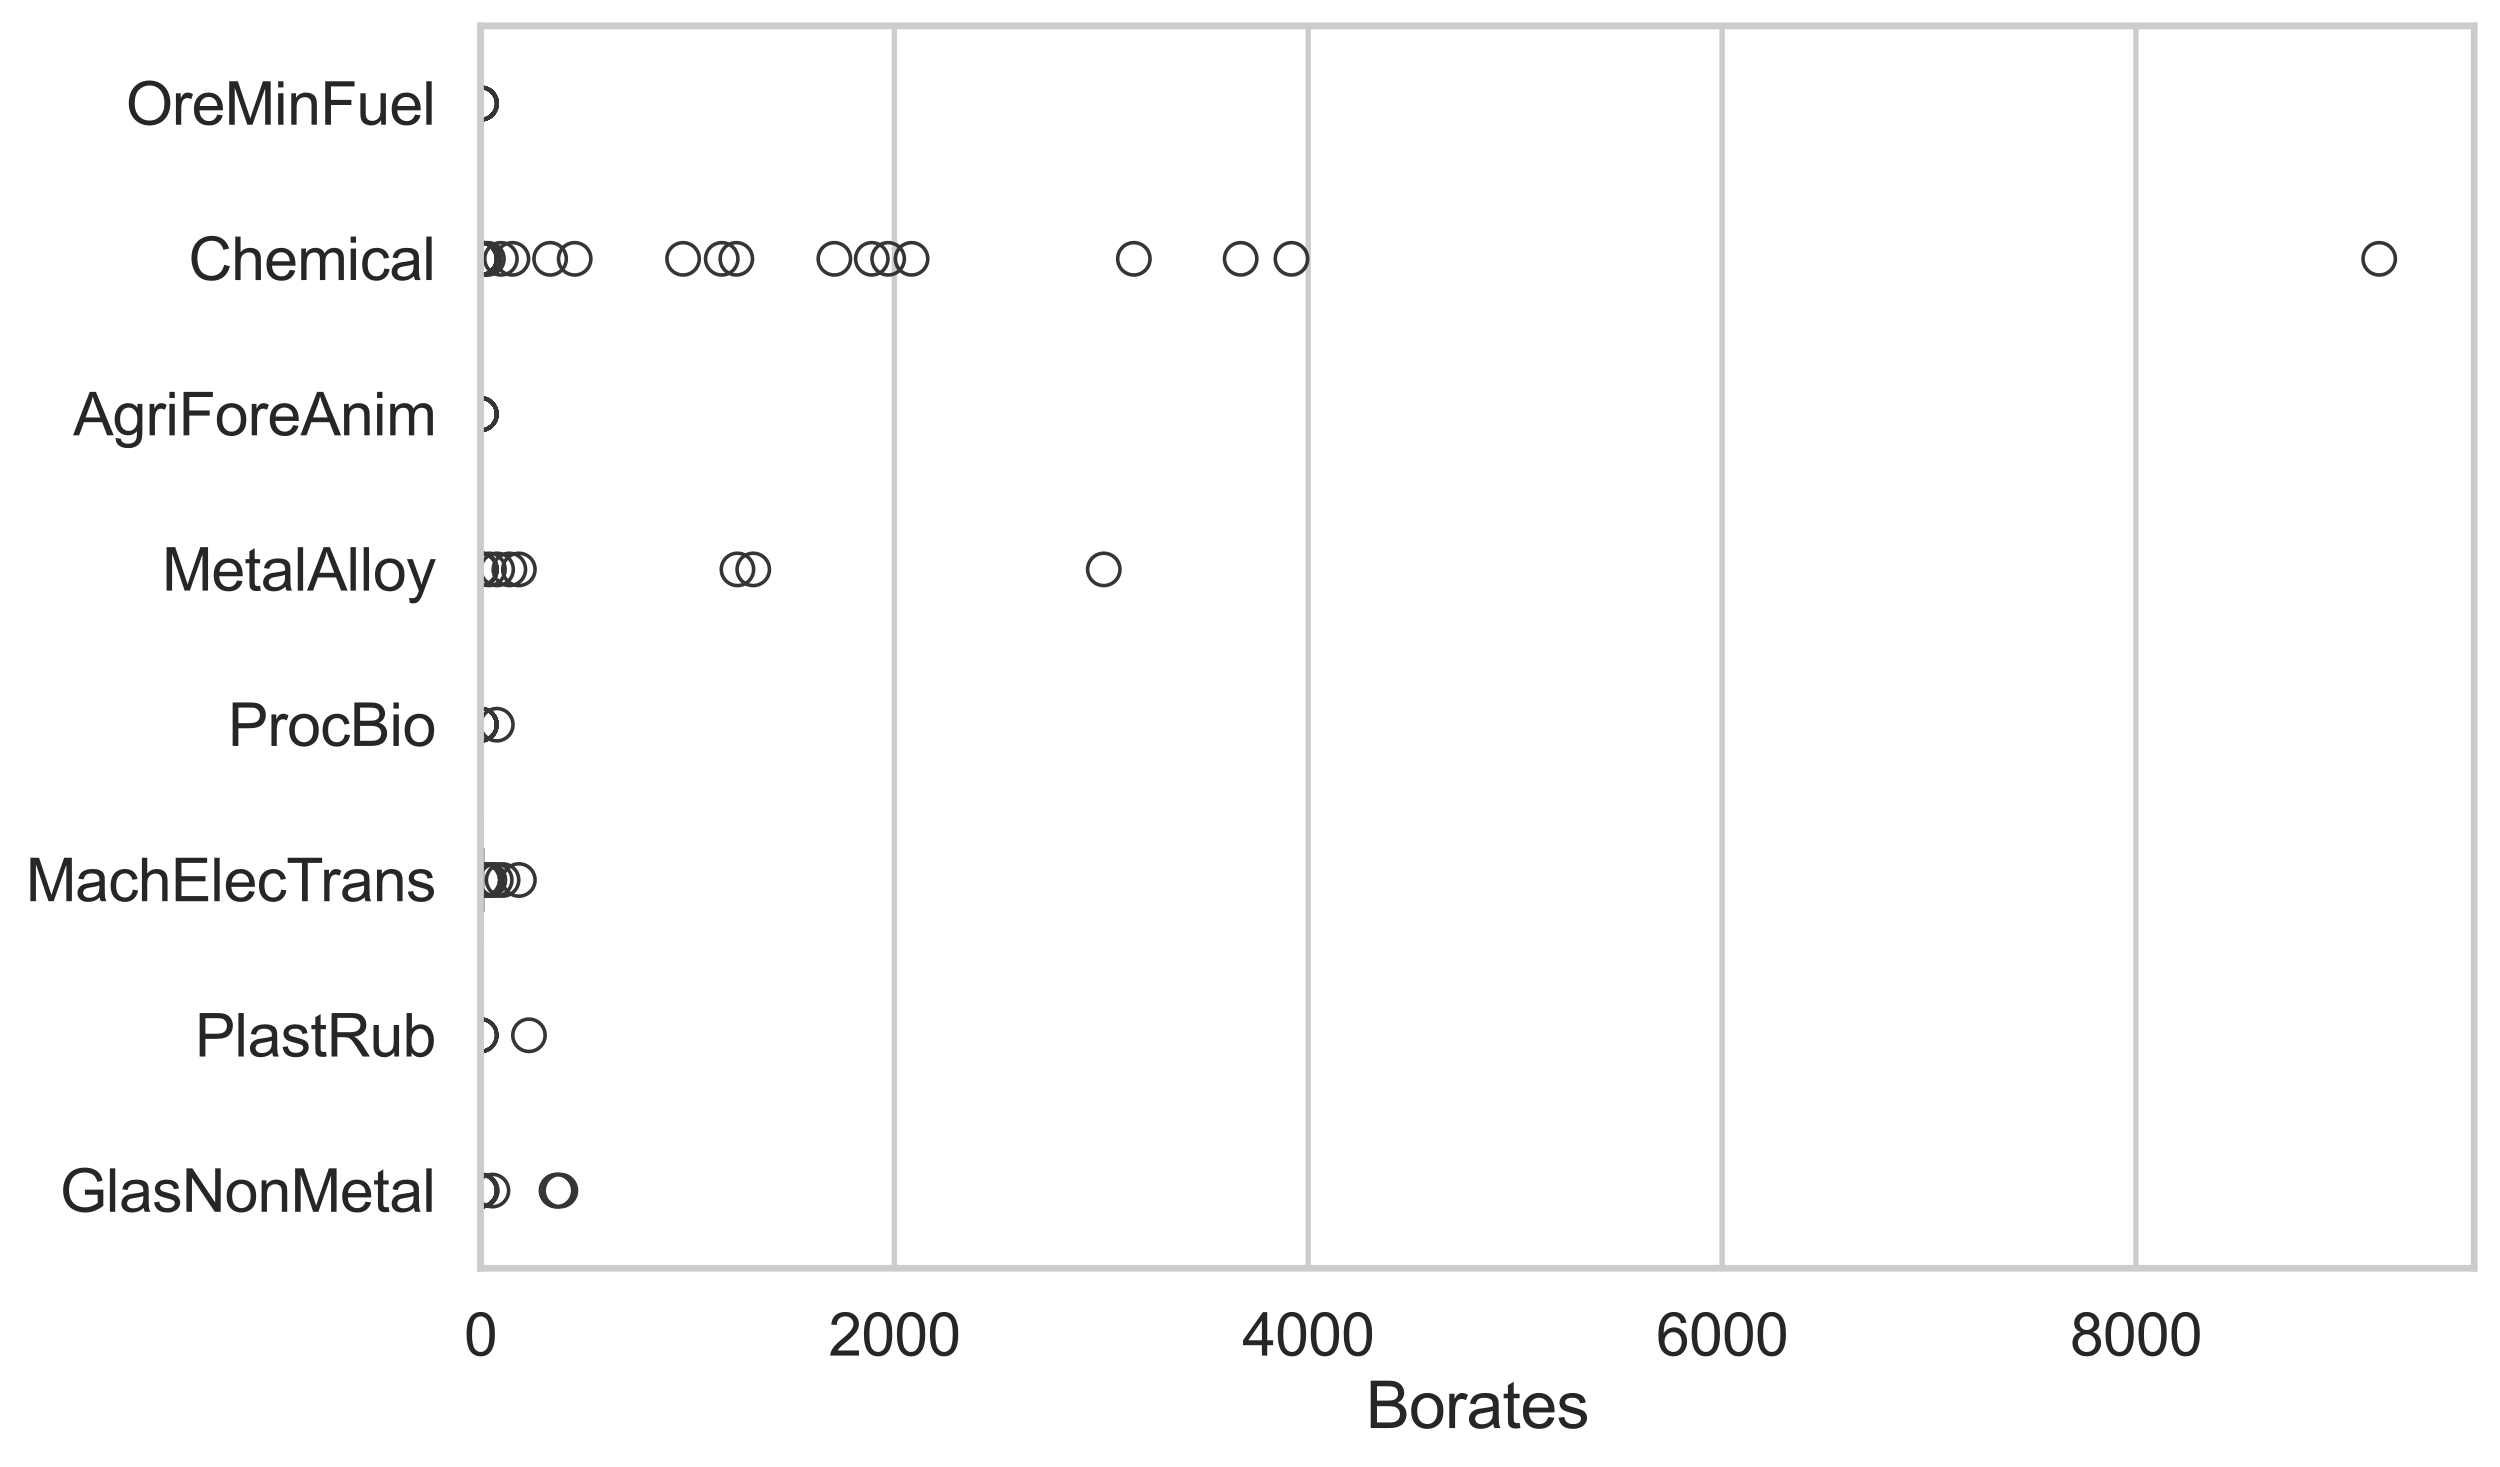<?xml version="1.0" encoding="utf-8" standalone="no"?>
<!DOCTYPE svg PUBLIC "-//W3C//DTD SVG 1.1//EN"
  "http://www.w3.org/Graphics/SVG/1.1/DTD/svg11.dtd">
<svg xmlns:xlink="http://www.w3.org/1999/xlink" width="695.577pt" height="408.111pt" viewBox="0 0 695.577 408.111" xmlns="http://www.w3.org/2000/svg" version="1.1">
 <defs>
  <style type="text/css">*{stroke-linejoin: round; stroke-linecap: butt}</style>
 </defs>
 <g id="figure_1">
  <g id="patch_1">
   <path d="M 0 408.111 
L 695.577 408.111 
L 695.577 0 
L 0 0 
z
" style="fill: #ffffff"/>
  </g>
  <g id="axes_1">
   <g id="patch_2">
    <path d="M 133.697 352.86 
L 688.377 352.86 
L 688.377 7.2 
L 133.697 7.2 
z
" style="fill: #ffffff"/>
   </g>
   <g id="matplotlib.axis_1">
    <g id="xtick_1">
     <g id="line2d_1">
      <path d="M 133.697 352.86 
L 133.697 7.2 
" clip-path="url(#p9765990c2f)" style="fill: none; stroke: #cccccc; stroke-width: 1.5; stroke-linecap: round"/>
     </g>
     <g id="text_1">
      <!-- 0 -->
      <g style="fill: #262626" transform="translate(129.109 377.17) scale(0.165 -0.165)">
       <defs>
        <path id="ArialMT-30" d="M 266 2259 
Q 266 3072 433 3567 
Q 600 4063 929 4331 
Q 1259 4600 1759 4600 
Q 2128 4600 2406 4451 
Q 2684 4303 2865 4023 
Q 3047 3744 3150 3342 
Q 3253 2941 3253 2259 
Q 3253 1453 3087 958 
Q 2922 463 2592 192 
Q 2263 -78 1759 -78 
Q 1097 -78 719 397 
Q 266 969 266 2259 
z
M 844 2259 
Q 844 1131 1108 757 
Q 1372 384 1759 384 
Q 2147 384 2411 759 
Q 2675 1134 2675 2259 
Q 2675 3391 2411 3762 
Q 2147 4134 1753 4134 
Q 1366 4134 1134 3806 
Q 844 3388 844 2259 
z
" transform="scale(0.016)"/>
       </defs>
       <use xlink:href="#ArialMT-30"/>
      </g>
     </g>
    </g>
    <g id="xtick_2">
     <g id="line2d_2">
      <path d="M 248.843 352.86 
L 248.843 7.2 
" clip-path="url(#p9765990c2f)" style="fill: none; stroke: #cccccc; stroke-width: 1.5; stroke-linecap: round"/>
     </g>
     <g id="text_2">
      <!-- 2000 -->
      <g style="fill: #262626" transform="translate(230.492 377.17) scale(0.165 -0.165)">
       <defs>
        <path id="ArialMT-32" d="M 3222 541 
L 3222 0 
L 194 0 
Q 188 203 259 391 
Q 375 700 629 1000 
Q 884 1300 1366 1694 
Q 2113 2306 2375 2664 
Q 2638 3022 2638 3341 
Q 2638 3675 2398 3904 
Q 2159 4134 1775 4134 
Q 1369 4134 1125 3890 
Q 881 3647 878 3216 
L 300 3275 
Q 359 3922 746 4261 
Q 1134 4600 1788 4600 
Q 2447 4600 2831 4234 
Q 3216 3869 3216 3328 
Q 3216 3053 3103 2787 
Q 2991 2522 2730 2228 
Q 2469 1934 1863 1422 
Q 1356 997 1212 845 
Q 1069 694 975 541 
L 3222 541 
z
" transform="scale(0.016)"/>
       </defs>
       <use xlink:href="#ArialMT-32"/>
       <use xlink:href="#ArialMT-30" transform="translate(55.615 0)"/>
       <use xlink:href="#ArialMT-30" transform="translate(111.23 0)"/>
       <use xlink:href="#ArialMT-30" transform="translate(166.846 0)"/>
      </g>
     </g>
    </g>
    <g id="xtick_3">
     <g id="line2d_3">
      <path d="M 363.989 352.86 
L 363.989 7.2 
" clip-path="url(#p9765990c2f)" style="fill: none; stroke: #cccccc; stroke-width: 1.5; stroke-linecap: round"/>
     </g>
     <g id="text_3">
      <!-- 4000 -->
      <g style="fill: #262626" transform="translate(345.638 377.17) scale(0.165 -0.165)">
       <defs>
        <path id="ArialMT-34" d="M 2069 0 
L 2069 1097 
L 81 1097 
L 81 1613 
L 2172 4581 
L 2631 4581 
L 2631 1613 
L 3250 1613 
L 3250 1097 
L 2631 1097 
L 2631 0 
L 2069 0 
z
M 2069 1613 
L 2069 3678 
L 634 1613 
L 2069 1613 
z
" transform="scale(0.016)"/>
       </defs>
       <use xlink:href="#ArialMT-34"/>
       <use xlink:href="#ArialMT-30" transform="translate(55.615 0)"/>
       <use xlink:href="#ArialMT-30" transform="translate(111.23 0)"/>
       <use xlink:href="#ArialMT-30" transform="translate(166.846 0)"/>
      </g>
     </g>
    </g>
    <g id="xtick_4">
     <g id="line2d_4">
      <path d="M 479.134 352.86 
L 479.134 7.2 
" clip-path="url(#p9765990c2f)" style="fill: none; stroke: #cccccc; stroke-width: 1.5; stroke-linecap: round"/>
     </g>
     <g id="text_4">
      <!-- 6000 -->
      <g style="fill: #262626" transform="translate(460.783 377.17) scale(0.165 -0.165)">
       <defs>
        <path id="ArialMT-36" d="M 3184 3459 
L 2625 3416 
Q 2550 3747 2413 3897 
Q 2184 4138 1850 4138 
Q 1581 4138 1378 3988 
Q 1113 3794 959 3422 
Q 806 3050 800 2363 
Q 1003 2672 1297 2822 
Q 1591 2972 1913 2972 
Q 2475 2972 2870 2558 
Q 3266 2144 3266 1488 
Q 3266 1056 3080 686 
Q 2894 316 2569 119 
Q 2244 -78 1831 -78 
Q 1128 -78 684 439 
Q 241 956 241 2144 
Q 241 3472 731 4075 
Q 1159 4600 1884 4600 
Q 2425 4600 2770 4297 
Q 3116 3994 3184 3459 
z
M 888 1484 
Q 888 1194 1011 928 
Q 1134 663 1356 523 
Q 1578 384 1822 384 
Q 2178 384 2434 671 
Q 2691 959 2691 1453 
Q 2691 1928 2437 2201 
Q 2184 2475 1800 2475 
Q 1419 2475 1153 2201 
Q 888 1928 888 1484 
z
" transform="scale(0.016)"/>
       </defs>
       <use xlink:href="#ArialMT-36"/>
       <use xlink:href="#ArialMT-30" transform="translate(55.615 0)"/>
       <use xlink:href="#ArialMT-30" transform="translate(111.23 0)"/>
       <use xlink:href="#ArialMT-30" transform="translate(166.846 0)"/>
      </g>
     </g>
    </g>
    <g id="xtick_5">
     <g id="line2d_5">
      <path d="M 594.28 352.86 
L 594.28 7.2 
" clip-path="url(#p9765990c2f)" style="fill: none; stroke: #cccccc; stroke-width: 1.5; stroke-linecap: round"/>
     </g>
     <g id="text_5">
      <!-- 8000 -->
      <g style="fill: #262626" transform="translate(575.929 377.17) scale(0.165 -0.165)">
       <defs>
        <path id="ArialMT-38" d="M 1131 2484 
Q 781 2613 612 2850 
Q 444 3088 444 3419 
Q 444 3919 803 4259 
Q 1163 4600 1759 4600 
Q 2359 4600 2725 4251 
Q 3091 3903 3091 3403 
Q 3091 3084 2923 2848 
Q 2756 2613 2416 2484 
Q 2838 2347 3058 2040 
Q 3278 1734 3278 1309 
Q 3278 722 2862 322 
Q 2447 -78 1769 -78 
Q 1091 -78 675 323 
Q 259 725 259 1325 
Q 259 1772 486 2073 
Q 713 2375 1131 2484 
z
M 1019 3438 
Q 1019 3113 1228 2906 
Q 1438 2700 1772 2700 
Q 2097 2700 2305 2904 
Q 2513 3109 2513 3406 
Q 2513 3716 2298 3927 
Q 2084 4138 1766 4138 
Q 1444 4138 1231 3931 
Q 1019 3725 1019 3438 
z
M 838 1322 
Q 838 1081 952 856 
Q 1066 631 1291 507 
Q 1516 384 1775 384 
Q 2178 384 2440 643 
Q 2703 903 2703 1303 
Q 2703 1709 2433 1975 
Q 2163 2241 1756 2241 
Q 1359 2241 1098 1978 
Q 838 1716 838 1322 
z
" transform="scale(0.016)"/>
       </defs>
       <use xlink:href="#ArialMT-38"/>
       <use xlink:href="#ArialMT-30" transform="translate(55.615 0)"/>
       <use xlink:href="#ArialMT-30" transform="translate(111.23 0)"/>
       <use xlink:href="#ArialMT-30" transform="translate(166.846 0)"/>
      </g>
     </g>
    </g>
    <g id="text_6">
     <!-- Borates -->
     <g style="fill: #262626" transform="translate(380.022 397.334) scale(0.18 -0.18)">
      <defs>
       <path id="ArialMT-42" d="M 469 0 
L 469 4581 
L 2188 4581 
Q 2713 4581 3030 4442 
Q 3347 4303 3526 4014 
Q 3706 3725 3706 3409 
Q 3706 3116 3547 2856 
Q 3388 2597 3066 2438 
Q 3481 2316 3704 2022 
Q 3928 1728 3928 1328 
Q 3928 1006 3792 729 
Q 3656 453 3456 303 
Q 3256 153 2954 76 
Q 2653 0 2216 0 
L 469 0 
z
M 1075 2656 
L 2066 2656 
Q 2469 2656 2644 2709 
Q 2875 2778 2992 2937 
Q 3109 3097 3109 3338 
Q 3109 3566 3000 3739 
Q 2891 3913 2687 3977 
Q 2484 4041 1991 4041 
L 1075 4041 
L 1075 2656 
z
M 1075 541 
L 2216 541 
Q 2509 541 2628 563 
Q 2838 600 2978 687 
Q 3119 775 3209 942 
Q 3300 1109 3300 1328 
Q 3300 1584 3169 1773 
Q 3038 1963 2805 2039 
Q 2572 2116 2134 2116 
L 1075 2116 
L 1075 541 
z
" transform="scale(0.016)"/>
       <path id="ArialMT-6f" d="M 213 1659 
Q 213 2581 725 3025 
Q 1153 3394 1769 3394 
Q 2453 3394 2887 2945 
Q 3322 2497 3322 1706 
Q 3322 1066 3130 698 
Q 2938 331 2570 128 
Q 2203 -75 1769 -75 
Q 1072 -75 642 372 
Q 213 819 213 1659 
z
M 791 1659 
Q 791 1022 1069 705 
Q 1347 388 1769 388 
Q 2188 388 2466 706 
Q 2744 1025 2744 1678 
Q 2744 2294 2464 2611 
Q 2184 2928 1769 2928 
Q 1347 2928 1069 2612 
Q 791 2297 791 1659 
z
" transform="scale(0.016)"/>
       <path id="ArialMT-72" d="M 416 0 
L 416 3319 
L 922 3319 
L 922 2816 
Q 1116 3169 1280 3281 
Q 1444 3394 1641 3394 
Q 1925 3394 2219 3213 
L 2025 2691 
Q 1819 2813 1613 2813 
Q 1428 2813 1281 2702 
Q 1134 2591 1072 2394 
Q 978 2094 978 1738 
L 978 0 
L 416 0 
z
" transform="scale(0.016)"/>
       <path id="ArialMT-61" d="M 2588 409 
Q 2275 144 1986 34 
Q 1697 -75 1366 -75 
Q 819 -75 525 192 
Q 231 459 231 875 
Q 231 1119 342 1320 
Q 453 1522 633 1644 
Q 813 1766 1038 1828 
Q 1203 1872 1538 1913 
Q 2219 1994 2541 2106 
Q 2544 2222 2544 2253 
Q 2544 2597 2384 2738 
Q 2169 2928 1744 2928 
Q 1347 2928 1158 2789 
Q 969 2650 878 2297 
L 328 2372 
Q 403 2725 575 2942 
Q 747 3159 1072 3276 
Q 1397 3394 1825 3394 
Q 2250 3394 2515 3294 
Q 2781 3194 2906 3042 
Q 3031 2891 3081 2659 
Q 3109 2516 3109 2141 
L 3109 1391 
Q 3109 606 3145 398 
Q 3181 191 3288 0 
L 2700 0 
Q 2613 175 2588 409 
z
M 2541 1666 
Q 2234 1541 1622 1453 
Q 1275 1403 1131 1340 
Q 988 1278 909 1158 
Q 831 1038 831 891 
Q 831 666 1001 516 
Q 1172 366 1500 366 
Q 1825 366 2078 508 
Q 2331 650 2450 897 
Q 2541 1088 2541 1459 
L 2541 1666 
z
" transform="scale(0.016)"/>
       <path id="ArialMT-74" d="M 1650 503 
L 1731 6 
Q 1494 -44 1306 -44 
Q 1000 -44 831 53 
Q 663 150 594 308 
Q 525 466 525 972 
L 525 2881 
L 113 2881 
L 113 3319 
L 525 3319 
L 525 4141 
L 1084 4478 
L 1084 3319 
L 1650 3319 
L 1650 2881 
L 1084 2881 
L 1084 941 
Q 1084 700 1114 631 
Q 1144 563 1211 522 
Q 1278 481 1403 481 
Q 1497 481 1650 503 
z
" transform="scale(0.016)"/>
       <path id="ArialMT-65" d="M 2694 1069 
L 3275 997 
Q 3138 488 2766 206 
Q 2394 -75 1816 -75 
Q 1088 -75 661 373 
Q 234 822 234 1631 
Q 234 2469 665 2931 
Q 1097 3394 1784 3394 
Q 2450 3394 2872 2941 
Q 3294 2488 3294 1666 
Q 3294 1616 3291 1516 
L 816 1516 
Q 847 969 1125 678 
Q 1403 388 1819 388 
Q 2128 388 2347 550 
Q 2566 713 2694 1069 
z
M 847 1978 
L 2700 1978 
Q 2663 2397 2488 2606 
Q 2219 2931 1791 2931 
Q 1403 2931 1139 2672 
Q 875 2413 847 1978 
z
" transform="scale(0.016)"/>
       <path id="ArialMT-73" d="M 197 991 
L 753 1078 
Q 800 744 1014 566 
Q 1228 388 1613 388 
Q 2000 388 2187 545 
Q 2375 703 2375 916 
Q 2375 1106 2209 1216 
Q 2094 1291 1634 1406 
Q 1016 1563 777 1677 
Q 538 1791 414 1992 
Q 291 2194 291 2438 
Q 291 2659 392 2848 
Q 494 3038 669 3163 
Q 800 3259 1026 3326 
Q 1253 3394 1513 3394 
Q 1903 3394 2198 3281 
Q 2494 3169 2634 2976 
Q 2775 2784 2828 2463 
L 2278 2388 
Q 2241 2644 2061 2787 
Q 1881 2931 1553 2931 
Q 1166 2931 1000 2803 
Q 834 2675 834 2503 
Q 834 2394 903 2306 
Q 972 2216 1119 2156 
Q 1203 2125 1616 2013 
Q 2213 1853 2448 1751 
Q 2684 1650 2818 1456 
Q 2953 1263 2953 975 
Q 2953 694 2789 445 
Q 2625 197 2315 61 
Q 2006 -75 1616 -75 
Q 969 -75 630 194 
Q 291 463 197 991 
z
" transform="scale(0.016)"/>
      </defs>
      <use xlink:href="#ArialMT-42"/>
      <use xlink:href="#ArialMT-6f" transform="translate(66.699 0)"/>
      <use xlink:href="#ArialMT-72" transform="translate(122.314 0)"/>
      <use xlink:href="#ArialMT-61" transform="translate(155.615 0)"/>
      <use xlink:href="#ArialMT-74" transform="translate(211.23 0)"/>
      <use xlink:href="#ArialMT-65" transform="translate(239.014 0)"/>
      <use xlink:href="#ArialMT-73" transform="translate(294.629 0)"/>
     </g>
    </g>
   </g>
   <g id="matplotlib.axis_2">
    <g id="ytick_1">
     <g id="text_7">
      <!-- OreMinFuel -->
      <g style="fill: #262626" transform="translate(35.013 34.709) scale(0.165 -0.165)">
       <defs>
        <path id="ArialMT-4f" d="M 309 2231 
Q 309 3372 921 4017 
Q 1534 4663 2503 4663 
Q 3138 4663 3647 4359 
Q 4156 4056 4423 3514 
Q 4691 2972 4691 2284 
Q 4691 1588 4409 1038 
Q 4128 488 3612 205 
Q 3097 -78 2500 -78 
Q 1853 -78 1343 234 
Q 834 547 571 1087 
Q 309 1628 309 2231 
z
M 934 2222 
Q 934 1394 1379 917 
Q 1825 441 2497 441 
Q 3181 441 3623 922 
Q 4066 1403 4066 2288 
Q 4066 2847 3877 3264 
Q 3688 3681 3323 3911 
Q 2959 4141 2506 4141 
Q 1863 4141 1398 3698 
Q 934 3256 934 2222 
z
" transform="scale(0.016)"/>
        <path id="ArialMT-4d" d="M 475 0 
L 475 4581 
L 1388 4581 
L 2472 1338 
Q 2622 884 2691 659 
Q 2769 909 2934 1394 
L 4031 4581 
L 4847 4581 
L 4847 0 
L 4263 0 
L 4263 3834 
L 2931 0 
L 2384 0 
L 1059 3900 
L 1059 0 
L 475 0 
z
" transform="scale(0.016)"/>
        <path id="ArialMT-69" d="M 425 3934 
L 425 4581 
L 988 4581 
L 988 3934 
L 425 3934 
z
M 425 0 
L 425 3319 
L 988 3319 
L 988 0 
L 425 0 
z
" transform="scale(0.016)"/>
        <path id="ArialMT-6e" d="M 422 0 
L 422 3319 
L 928 3319 
L 928 2847 
Q 1294 3394 1984 3394 
Q 2284 3394 2536 3286 
Q 2788 3178 2913 3003 
Q 3038 2828 3088 2588 
Q 3119 2431 3119 2041 
L 3119 0 
L 2556 0 
L 2556 2019 
Q 2556 2363 2490 2533 
Q 2425 2703 2258 2804 
Q 2091 2906 1866 2906 
Q 1506 2906 1245 2678 
Q 984 2450 984 1813 
L 984 0 
L 422 0 
z
" transform="scale(0.016)"/>
        <path id="ArialMT-46" d="M 525 0 
L 525 4581 
L 3616 4581 
L 3616 4041 
L 1131 4041 
L 1131 2622 
L 3281 2622 
L 3281 2081 
L 1131 2081 
L 1131 0 
L 525 0 
z
" transform="scale(0.016)"/>
        <path id="ArialMT-75" d="M 2597 0 
L 2597 488 
Q 2209 -75 1544 -75 
Q 1250 -75 995 37 
Q 741 150 617 320 
Q 494 491 444 738 
Q 409 903 409 1263 
L 409 3319 
L 972 3319 
L 972 1478 
Q 972 1038 1006 884 
Q 1059 663 1231 536 
Q 1403 409 1656 409 
Q 1909 409 2131 539 
Q 2353 669 2445 892 
Q 2538 1116 2538 1541 
L 2538 3319 
L 3100 3319 
L 3100 0 
L 2597 0 
z
" transform="scale(0.016)"/>
        <path id="ArialMT-6c" d="M 409 0 
L 409 4581 
L 972 4581 
L 972 0 
L 409 0 
z
" transform="scale(0.016)"/>
       </defs>
       <use xlink:href="#ArialMT-4f"/>
       <use xlink:href="#ArialMT-72" transform="translate(77.783 0)"/>
       <use xlink:href="#ArialMT-65" transform="translate(111.084 0)"/>
       <use xlink:href="#ArialMT-4d" transform="translate(166.699 0)"/>
       <use xlink:href="#ArialMT-69" transform="translate(250 0)"/>
       <use xlink:href="#ArialMT-6e" transform="translate(272.217 0)"/>
       <use xlink:href="#ArialMT-46" transform="translate(327.832 0)"/>
       <use xlink:href="#ArialMT-75" transform="translate(388.916 0)"/>
       <use xlink:href="#ArialMT-65" transform="translate(444.531 0)"/>
       <use xlink:href="#ArialMT-6c" transform="translate(500.146 0)"/>
      </g>
     </g>
    </g>
    <g id="ytick_2">
     <g id="text_8">
      <!-- Chemical -->
      <g style="fill: #262626" transform="translate(52.428 77.916) scale(0.165 -0.165)">
       <defs>
        <path id="ArialMT-43" d="M 3763 1606 
L 4369 1453 
Q 4178 706 3683 314 
Q 3188 -78 2472 -78 
Q 1731 -78 1267 223 
Q 803 525 561 1097 
Q 319 1669 319 2325 
Q 319 3041 592 3573 
Q 866 4106 1370 4382 
Q 1875 4659 2481 4659 
Q 3169 4659 3637 4309 
Q 4106 3959 4291 3325 
L 3694 3184 
Q 3534 3684 3231 3912 
Q 2928 4141 2469 4141 
Q 1941 4141 1586 3887 
Q 1231 3634 1087 3207 
Q 944 2781 944 2328 
Q 944 1744 1114 1308 
Q 1284 872 1643 656 
Q 2003 441 2422 441 
Q 2931 441 3284 734 
Q 3638 1028 3763 1606 
z
" transform="scale(0.016)"/>
        <path id="ArialMT-68" d="M 422 0 
L 422 4581 
L 984 4581 
L 984 2938 
Q 1378 3394 1978 3394 
Q 2347 3394 2619 3248 
Q 2891 3103 3008 2847 
Q 3125 2591 3125 2103 
L 3125 0 
L 2563 0 
L 2563 2103 
Q 2563 2525 2380 2717 
Q 2197 2909 1863 2909 
Q 1613 2909 1392 2779 
Q 1172 2650 1078 2428 
Q 984 2206 984 1816 
L 984 0 
L 422 0 
z
" transform="scale(0.016)"/>
        <path id="ArialMT-6d" d="M 422 0 
L 422 3319 
L 925 3319 
L 925 2853 
Q 1081 3097 1340 3245 
Q 1600 3394 1931 3394 
Q 2300 3394 2536 3241 
Q 2772 3088 2869 2813 
Q 3263 3394 3894 3394 
Q 4388 3394 4653 3120 
Q 4919 2847 4919 2278 
L 4919 0 
L 4359 0 
L 4359 2091 
Q 4359 2428 4304 2576 
Q 4250 2725 4106 2815 
Q 3963 2906 3769 2906 
Q 3419 2906 3187 2673 
Q 2956 2441 2956 1928 
L 2956 0 
L 2394 0 
L 2394 2156 
Q 2394 2531 2256 2718 
Q 2119 2906 1806 2906 
Q 1569 2906 1367 2781 
Q 1166 2656 1075 2415 
Q 984 2175 984 1722 
L 984 0 
L 422 0 
z
" transform="scale(0.016)"/>
        <path id="ArialMT-63" d="M 2588 1216 
L 3141 1144 
Q 3050 572 2676 248 
Q 2303 -75 1759 -75 
Q 1078 -75 664 370 
Q 250 816 250 1647 
Q 250 2184 428 2587 
Q 606 2991 970 3192 
Q 1334 3394 1763 3394 
Q 2303 3394 2647 3120 
Q 2991 2847 3088 2344 
L 2541 2259 
Q 2463 2594 2264 2762 
Q 2066 2931 1784 2931 
Q 1359 2931 1093 2626 
Q 828 2322 828 1663 
Q 828 994 1084 691 
Q 1341 388 1753 388 
Q 2084 388 2306 591 
Q 2528 794 2588 1216 
z
" transform="scale(0.016)"/>
       </defs>
       <use xlink:href="#ArialMT-43"/>
       <use xlink:href="#ArialMT-68" transform="translate(72.217 0)"/>
       <use xlink:href="#ArialMT-65" transform="translate(127.832 0)"/>
       <use xlink:href="#ArialMT-6d" transform="translate(183.447 0)"/>
       <use xlink:href="#ArialMT-69" transform="translate(266.748 0)"/>
       <use xlink:href="#ArialMT-63" transform="translate(288.965 0)"/>
       <use xlink:href="#ArialMT-61" transform="translate(338.965 0)"/>
       <use xlink:href="#ArialMT-6c" transform="translate(394.58 0)"/>
      </g>
     </g>
    </g>
    <g id="ytick_3">
     <g id="text_9">
      <!-- AgriForeAnim -->
      <g style="fill: #262626" transform="translate(20.341 121.124) scale(0.165 -0.165)">
       <defs>
        <path id="ArialMT-41" d="M -9 0 
L 1750 4581 
L 2403 4581 
L 4278 0 
L 3588 0 
L 3053 1388 
L 1138 1388 
L 634 0 
L -9 0 
z
M 1313 1881 
L 2866 1881 
L 2388 3150 
Q 2169 3728 2063 4100 
Q 1975 3659 1816 3225 
L 1313 1881 
z
" transform="scale(0.016)"/>
        <path id="ArialMT-67" d="M 319 -275 
L 866 -356 
Q 900 -609 1056 -725 
Q 1266 -881 1628 -881 
Q 2019 -881 2231 -725 
Q 2444 -569 2519 -288 
Q 2563 -116 2559 434 
Q 2191 0 1641 0 
Q 956 0 581 494 
Q 206 988 206 1678 
Q 206 2153 378 2554 
Q 550 2956 876 3175 
Q 1203 3394 1644 3394 
Q 2231 3394 2613 2919 
L 2613 3319 
L 3131 3319 
L 3131 450 
Q 3131 -325 2973 -648 
Q 2816 -972 2473 -1159 
Q 2131 -1347 1631 -1347 
Q 1038 -1347 672 -1080 
Q 306 -813 319 -275 
z
M 784 1719 
Q 784 1066 1043 766 
Q 1303 466 1694 466 
Q 2081 466 2343 764 
Q 2606 1063 2606 1700 
Q 2606 2309 2336 2618 
Q 2066 2928 1684 2928 
Q 1309 2928 1046 2623 
Q 784 2319 784 1719 
z
" transform="scale(0.016)"/>
       </defs>
       <use xlink:href="#ArialMT-41"/>
       <use xlink:href="#ArialMT-67" transform="translate(66.699 0)"/>
       <use xlink:href="#ArialMT-72" transform="translate(122.314 0)"/>
       <use xlink:href="#ArialMT-69" transform="translate(155.615 0)"/>
       <use xlink:href="#ArialMT-46" transform="translate(177.832 0)"/>
       <use xlink:href="#ArialMT-6f" transform="translate(238.916 0)"/>
       <use xlink:href="#ArialMT-72" transform="translate(294.531 0)"/>
       <use xlink:href="#ArialMT-65" transform="translate(327.832 0)"/>
       <use xlink:href="#ArialMT-41" transform="translate(383.447 0)"/>
       <use xlink:href="#ArialMT-6e" transform="translate(450.146 0)"/>
       <use xlink:href="#ArialMT-69" transform="translate(505.762 0)"/>
       <use xlink:href="#ArialMT-6d" transform="translate(527.979 0)"/>
      </g>
     </g>
    </g>
    <g id="ytick_4">
     <g id="text_10">
      <!-- MetalAlloy -->
      <g style="fill: #262626" transform="translate(45.088 164.331) scale(0.165 -0.165)">
       <defs>
        <path id="ArialMT-79" d="M 397 -1278 
L 334 -750 
Q 519 -800 656 -800 
Q 844 -800 956 -737 
Q 1069 -675 1141 -563 
Q 1194 -478 1313 -144 
Q 1328 -97 1363 -6 
L 103 3319 
L 709 3319 
L 1400 1397 
Q 1534 1031 1641 628 
Q 1738 1016 1872 1384 
L 2581 3319 
L 3144 3319 
L 1881 -56 
Q 1678 -603 1566 -809 
Q 1416 -1088 1222 -1217 
Q 1028 -1347 759 -1347 
Q 597 -1347 397 -1278 
z
" transform="scale(0.016)"/>
       </defs>
       <use xlink:href="#ArialMT-4d"/>
       <use xlink:href="#ArialMT-65" transform="translate(83.301 0)"/>
       <use xlink:href="#ArialMT-74" transform="translate(138.916 0)"/>
       <use xlink:href="#ArialMT-61" transform="translate(166.699 0)"/>
       <use xlink:href="#ArialMT-6c" transform="translate(222.314 0)"/>
       <use xlink:href="#ArialMT-41" transform="translate(244.531 0)"/>
       <use xlink:href="#ArialMT-6c" transform="translate(311.23 0)"/>
       <use xlink:href="#ArialMT-6c" transform="translate(333.447 0)"/>
       <use xlink:href="#ArialMT-6f" transform="translate(355.664 0)"/>
       <use xlink:href="#ArialMT-79" transform="translate(411.279 0)"/>
      </g>
     </g>
    </g>
    <g id="ytick_5">
     <g id="text_11">
      <!-- ProcBio -->
      <g style="fill: #262626" transform="translate(63.424 207.539) scale(0.165 -0.165)">
       <defs>
        <path id="ArialMT-50" d="M 494 0 
L 494 4581 
L 2222 4581 
Q 2678 4581 2919 4538 
Q 3256 4481 3484 4323 
Q 3713 4166 3852 3881 
Q 3991 3597 3991 3256 
Q 3991 2672 3619 2267 
Q 3247 1863 2275 1863 
L 1100 1863 
L 1100 0 
L 494 0 
z
M 1100 2403 
L 2284 2403 
Q 2872 2403 3119 2622 
Q 3366 2841 3366 3238 
Q 3366 3525 3220 3729 
Q 3075 3934 2838 4000 
Q 2684 4041 2272 4041 
L 1100 4041 
L 1100 2403 
z
" transform="scale(0.016)"/>
       </defs>
       <use xlink:href="#ArialMT-50"/>
       <use xlink:href="#ArialMT-72" transform="translate(66.699 0)"/>
       <use xlink:href="#ArialMT-6f" transform="translate(100 0)"/>
       <use xlink:href="#ArialMT-63" transform="translate(155.615 0)"/>
       <use xlink:href="#ArialMT-42" transform="translate(205.615 0)"/>
       <use xlink:href="#ArialMT-69" transform="translate(272.314 0)"/>
       <use xlink:href="#ArialMT-6f" transform="translate(294.531 0)"/>
      </g>
     </g>
    </g>
    <g id="ytick_6">
     <g id="text_12">
      <!-- MachElecTrans -->
      <g style="fill: #262626" transform="translate(7.2 250.746) scale(0.165 -0.165)">
       <defs>
        <path id="ArialMT-45" d="M 506 0 
L 506 4581 
L 3819 4581 
L 3819 4041 
L 1113 4041 
L 1113 2638 
L 3647 2638 
L 3647 2100 
L 1113 2100 
L 1113 541 
L 3925 541 
L 3925 0 
L 506 0 
z
" transform="scale(0.016)"/>
        <path id="ArialMT-54" d="M 1659 0 
L 1659 4041 
L 150 4041 
L 150 4581 
L 3781 4581 
L 3781 4041 
L 2266 4041 
L 2266 0 
L 1659 0 
z
" transform="scale(0.016)"/>
       </defs>
       <use xlink:href="#ArialMT-4d"/>
       <use xlink:href="#ArialMT-61" transform="translate(83.301 0)"/>
       <use xlink:href="#ArialMT-63" transform="translate(138.916 0)"/>
       <use xlink:href="#ArialMT-68" transform="translate(188.916 0)"/>
       <use xlink:href="#ArialMT-45" transform="translate(244.531 0)"/>
       <use xlink:href="#ArialMT-6c" transform="translate(311.23 0)"/>
       <use xlink:href="#ArialMT-65" transform="translate(333.447 0)"/>
       <use xlink:href="#ArialMT-63" transform="translate(389.062 0)"/>
       <use xlink:href="#ArialMT-54" transform="translate(439.062 0)"/>
       <use xlink:href="#ArialMT-72" transform="translate(496.396 0)"/>
       <use xlink:href="#ArialMT-61" transform="translate(529.697 0)"/>
       <use xlink:href="#ArialMT-6e" transform="translate(585.312 0)"/>
       <use xlink:href="#ArialMT-73" transform="translate(640.928 0)"/>
      </g>
     </g>
    </g>
    <g id="ytick_7">
     <g id="text_13">
      <!-- PlastRub -->
      <g style="fill: #262626" transform="translate(54.248 293.954) scale(0.165 -0.165)">
       <defs>
        <path id="ArialMT-52" d="M 503 0 
L 503 4581 
L 2534 4581 
Q 3147 4581 3465 4457 
Q 3784 4334 3975 4021 
Q 4166 3709 4166 3331 
Q 4166 2844 3850 2509 
Q 3534 2175 2875 2084 
Q 3116 1969 3241 1856 
Q 3506 1613 3744 1247 
L 4541 0 
L 3778 0 
L 3172 953 
Q 2906 1366 2734 1584 
Q 2563 1803 2427 1890 
Q 2291 1978 2150 2013 
Q 2047 2034 1813 2034 
L 1109 2034 
L 1109 0 
L 503 0 
z
M 1109 2559 
L 2413 2559 
Q 2828 2559 3062 2645 
Q 3297 2731 3419 2920 
Q 3541 3109 3541 3331 
Q 3541 3656 3305 3865 
Q 3069 4075 2559 4075 
L 1109 4075 
L 1109 2559 
z
" transform="scale(0.016)"/>
        <path id="ArialMT-62" d="M 941 0 
L 419 0 
L 419 4581 
L 981 4581 
L 981 2947 
Q 1338 3394 1891 3394 
Q 2197 3394 2470 3270 
Q 2744 3147 2920 2923 
Q 3097 2700 3197 2384 
Q 3297 2069 3297 1709 
Q 3297 856 2875 390 
Q 2453 -75 1863 -75 
Q 1275 -75 941 416 
L 941 0 
z
M 934 1684 
Q 934 1088 1097 822 
Q 1363 388 1816 388 
Q 2184 388 2453 708 
Q 2722 1028 2722 1663 
Q 2722 2313 2464 2622 
Q 2206 2931 1841 2931 
Q 1472 2931 1203 2611 
Q 934 2291 934 1684 
z
" transform="scale(0.016)"/>
       </defs>
       <use xlink:href="#ArialMT-50"/>
       <use xlink:href="#ArialMT-6c" transform="translate(66.699 0)"/>
       <use xlink:href="#ArialMT-61" transform="translate(88.916 0)"/>
       <use xlink:href="#ArialMT-73" transform="translate(144.531 0)"/>
       <use xlink:href="#ArialMT-74" transform="translate(194.531 0)"/>
       <use xlink:href="#ArialMT-52" transform="translate(222.314 0)"/>
       <use xlink:href="#ArialMT-75" transform="translate(294.531 0)"/>
       <use xlink:href="#ArialMT-62" transform="translate(350.146 0)"/>
      </g>
     </g>
    </g>
    <g id="ytick_8">
     <g id="text_14">
      <!-- GlasNonMetal -->
      <g style="fill: #262626" transform="translate(16.659 337.161) scale(0.165 -0.165)">
       <defs>
        <path id="ArialMT-47" d="M 2638 1797 
L 2638 2334 
L 4578 2338 
L 4578 638 
Q 4131 281 3656 101 
Q 3181 -78 2681 -78 
Q 2006 -78 1454 211 
Q 903 500 622 1047 
Q 341 1594 341 2269 
Q 341 2938 620 3517 
Q 900 4097 1425 4378 
Q 1950 4659 2634 4659 
Q 3131 4659 3532 4498 
Q 3934 4338 4162 4050 
Q 4391 3763 4509 3300 
L 3963 3150 
Q 3859 3500 3706 3700 
Q 3553 3900 3268 4020 
Q 2984 4141 2638 4141 
Q 2222 4141 1919 4014 
Q 1616 3888 1430 3681 
Q 1244 3475 1141 3228 
Q 966 2803 966 2306 
Q 966 1694 1177 1281 
Q 1388 869 1791 669 
Q 2194 469 2647 469 
Q 3041 469 3416 620 
Q 3791 772 3984 944 
L 3984 1797 
L 2638 1797 
z
" transform="scale(0.016)"/>
        <path id="ArialMT-4e" d="M 488 0 
L 488 4581 
L 1109 4581 
L 3516 984 
L 3516 4581 
L 4097 4581 
L 4097 0 
L 3475 0 
L 1069 3600 
L 1069 0 
L 488 0 
z
" transform="scale(0.016)"/>
       </defs>
       <use xlink:href="#ArialMT-47"/>
       <use xlink:href="#ArialMT-6c" transform="translate(77.783 0)"/>
       <use xlink:href="#ArialMT-61" transform="translate(100 0)"/>
       <use xlink:href="#ArialMT-73" transform="translate(155.615 0)"/>
       <use xlink:href="#ArialMT-4e" transform="translate(205.615 0)"/>
       <use xlink:href="#ArialMT-6f" transform="translate(277.832 0)"/>
       <use xlink:href="#ArialMT-6e" transform="translate(333.447 0)"/>
       <use xlink:href="#ArialMT-4d" transform="translate(389.062 0)"/>
       <use xlink:href="#ArialMT-65" transform="translate(472.363 0)"/>
       <use xlink:href="#ArialMT-74" transform="translate(527.979 0)"/>
       <use xlink:href="#ArialMT-61" transform="translate(555.762 0)"/>
       <use xlink:href="#ArialMT-6c" transform="translate(611.377 0)"/>
      </g>
     </g>
    </g>
   </g>
   <g id="patch_3">
    <path d="M 133.697 11.521 
L 133.697 46.087 
L 133.697 46.087 
L 133.697 11.521 
L 133.697 11.521 
z
" clip-path="url(#p9765990c2f)" style="fill: #ca74db; stroke: #353535; stroke-linejoin: miter"/>
   </g>
   <g id="line2d_6">
    <path d="M 133.697 28.804 
L 133.697 28.804 
" clip-path="url(#p9765990c2f)" style="fill: none; stroke: #353535"/>
   </g>
   <g id="line2d_7">
    <path d="M 133.697 28.804 
L 133.697 28.804 
" clip-path="url(#p9765990c2f)" style="fill: none; stroke: #353535"/>
   </g>
   <g id="line2d_8">
    <path d="M 133.697 20.162 
L 133.697 37.445 
" clip-path="url(#p9765990c2f)" style="fill: none; stroke: #353535; stroke-linecap: round"/>
   </g>
   <g id="line2d_9">
    <path d="M 133.697 20.162 
L 133.697 37.445 
" clip-path="url(#p9765990c2f)" style="fill: none; stroke: #353535; stroke-linecap: round"/>
   </g>
   <g id="line2d_10">
    <defs>
     <path id="ma3b3c5c29f" d="M 0 4.5 
C 1.193 4.5 2.338 4.026 3.182 3.182 
C 4.026 2.338 4.5 1.193 4.5 0 
C 4.5 -1.193 4.026 -2.338 3.182 -3.182 
C 2.338 -4.026 1.193 -4.5 0 -4.5 
C -1.193 -4.5 -2.338 -4.026 -3.182 -3.182 
C -4.026 -2.338 -4.5 -1.193 -4.5 0 
C -4.5 1.193 -4.026 2.338 -3.182 3.182 
C -2.338 4.026 -1.193 4.5 0 4.5 
z
" style="stroke: #353535"/>
    </defs>
    <g clip-path="url(#p9765990c2f)">
     <use xlink:href="#ma3b3c5c29f" x="133.795" y="28.804" style="fill-opacity: 0; stroke: #353535"/>
     <use xlink:href="#ma3b3c5c29f" x="133.802" y="28.804" style="fill-opacity: 0; stroke: #353535"/>
     <use xlink:href="#ma3b3c5c29f" x="133.808" y="28.804" style="fill-opacity: 0; stroke: #353535"/>
     <use xlink:href="#ma3b3c5c29f" x="133.697" y="28.804" style="fill-opacity: 0; stroke: #353535"/>
     <use xlink:href="#ma3b3c5c29f" x="133.697" y="28.804" style="fill-opacity: 0; stroke: #353535"/>
     <use xlink:href="#ma3b3c5c29f" x="133.782" y="28.804" style="fill-opacity: 0; stroke: #353535"/>
     <use xlink:href="#ma3b3c5c29f" x="133.808" y="28.804" style="fill-opacity: 0; stroke: #353535"/>
     <use xlink:href="#ma3b3c5c29f" x="133.698" y="28.804" style="fill-opacity: 0; stroke: #353535"/>
     <use xlink:href="#ma3b3c5c29f" x="133.697" y="28.804" style="fill-opacity: 0; stroke: #353535"/>
     <use xlink:href="#ma3b3c5c29f" x="133.701" y="28.804" style="fill-opacity: 0; stroke: #353535"/>
     <use xlink:href="#ma3b3c5c29f" x="133.808" y="28.804" style="fill-opacity: 0; stroke: #353535"/>
     <use xlink:href="#ma3b3c5c29f" x="133.818" y="28.804" style="fill-opacity: 0; stroke: #353535"/>
     <use xlink:href="#ma3b3c5c29f" x="133.697" y="28.804" style="fill-opacity: 0; stroke: #353535"/>
     <use xlink:href="#ma3b3c5c29f" x="133.818" y="28.804" style="fill-opacity: 0; stroke: #353535"/>
     <use xlink:href="#ma3b3c5c29f" x="133.697" y="28.804" style="fill-opacity: 0; stroke: #353535"/>
     <use xlink:href="#ma3b3c5c29f" x="133.7" y="28.804" style="fill-opacity: 0; stroke: #353535"/>
     <use xlink:href="#ma3b3c5c29f" x="133.809" y="28.804" style="fill-opacity: 0; stroke: #353535"/>
     <use xlink:href="#ma3b3c5c29f" x="133.698" y="28.804" style="fill-opacity: 0; stroke: #353535"/>
     <use xlink:href="#ma3b3c5c29f" x="133.707" y="28.804" style="fill-opacity: 0; stroke: #353535"/>
     <use xlink:href="#ma3b3c5c29f" x="133.797" y="28.804" style="fill-opacity: 0; stroke: #353535"/>
     <use xlink:href="#ma3b3c5c29f" x="133.704" y="28.804" style="fill-opacity: 0; stroke: #353535"/>
     <use xlink:href="#ma3b3c5c29f" x="133.811" y="28.804" style="fill-opacity: 0; stroke: #353535"/>
     <use xlink:href="#ma3b3c5c29f" x="133.795" y="28.804" style="fill-opacity: 0; stroke: #353535"/>
     <use xlink:href="#ma3b3c5c29f" x="133.729" y="28.804" style="fill-opacity: 0; stroke: #353535"/>
     <use xlink:href="#ma3b3c5c29f" x="133.699" y="28.804" style="fill-opacity: 0; stroke: #353535"/>
    </g>
   </g>
   <g id="patch_4">
    <path d="M 133.697 54.728 
L 133.697 89.294 
L 133.698 89.294 
L 133.698 54.728 
L 133.697 54.728 
z
" clip-path="url(#p9765990c2f)" style="fill: #5ca236; stroke: #353535; stroke-linejoin: miter"/>
   </g>
   <g id="line2d_11">
    <path d="M 133.697 72.011 
L 133.697 72.011 
" clip-path="url(#p9765990c2f)" style="fill: none; stroke: #353535"/>
   </g>
   <g id="line2d_12">
    <path d="M 133.698 72.011 
L 133.699 72.011 
" clip-path="url(#p9765990c2f)" style="fill: none; stroke: #353535"/>
   </g>
   <g id="line2d_13">
    <path d="M 133.697 63.37 
L 133.697 80.653 
" clip-path="url(#p9765990c2f)" style="fill: none; stroke: #353535; stroke-linecap: round"/>
   </g>
   <g id="line2d_14">
    <path d="M 133.699 63.37 
L 133.699 80.653 
" clip-path="url(#p9765990c2f)" style="fill: none; stroke: #353535; stroke-linecap: round"/>
   </g>
   <g id="line2d_15">
    <g clip-path="url(#p9765990c2f)">
     <use xlink:href="#ma3b3c5c29f" x="133.989" y="72.011" style="fill-opacity: 0; stroke: #353535"/>
     <use xlink:href="#ma3b3c5c29f" x="133.699" y="72.011" style="fill-opacity: 0; stroke: #353535"/>
     <use xlink:href="#ma3b3c5c29f" x="133.719" y="72.011" style="fill-opacity: 0; stroke: #353535"/>
     <use xlink:href="#ma3b3c5c29f" x="133.701" y="72.011" style="fill-opacity: 0; stroke: #353535"/>
     <use xlink:href="#ma3b3c5c29f" x="153.065" y="72.011" style="fill-opacity: 0; stroke: #353535"/>
     <use xlink:href="#ma3b3c5c29f" x="133.712" y="72.011" style="fill-opacity: 0; stroke: #353535"/>
     <use xlink:href="#ma3b3c5c29f" x="133.829" y="72.011" style="fill-opacity: 0; stroke: #353535"/>
     <use xlink:href="#ma3b3c5c29f" x="133.703" y="72.011" style="fill-opacity: 0; stroke: #353535"/>
     <use xlink:href="#ma3b3c5c29f" x="133.764" y="72.011" style="fill-opacity: 0; stroke: #353535"/>
     <use xlink:href="#ma3b3c5c29f" x="133.7" y="72.011" style="fill-opacity: 0; stroke: #353535"/>
     <use xlink:href="#ma3b3c5c29f" x="133.702" y="72.011" style="fill-opacity: 0; stroke: #353535"/>
     <use xlink:href="#ma3b3c5c29f" x="133.709" y="72.011" style="fill-opacity: 0; stroke: #353535"/>
     <use xlink:href="#ma3b3c5c29f" x="133.948" y="72.011" style="fill-opacity: 0; stroke: #353535"/>
     <use xlink:href="#ma3b3c5c29f" x="134.541" y="72.011" style="fill-opacity: 0; stroke: #353535"/>
     <use xlink:href="#ma3b3c5c29f" x="133.7" y="72.011" style="fill-opacity: 0; stroke: #353535"/>
     <use xlink:href="#ma3b3c5c29f" x="133.7" y="72.011" style="fill-opacity: 0; stroke: #353535"/>
     <use xlink:href="#ma3b3c5c29f" x="133.702" y="72.011" style="fill-opacity: 0; stroke: #353535"/>
     <use xlink:href="#ma3b3c5c29f" x="135.747" y="72.011" style="fill-opacity: 0; stroke: #353535"/>
     <use xlink:href="#ma3b3c5c29f" x="133.735" y="72.011" style="fill-opacity: 0; stroke: #353535"/>
     <use xlink:href="#ma3b3c5c29f" x="133.713" y="72.011" style="fill-opacity: 0; stroke: #353535"/>
     <use xlink:href="#ma3b3c5c29f" x="133.7" y="72.011" style="fill-opacity: 0; stroke: #353535"/>
     <use xlink:href="#ma3b3c5c29f" x="133.718" y="72.011" style="fill-opacity: 0; stroke: #353535"/>
     <use xlink:href="#ma3b3c5c29f" x="133.704" y="72.011" style="fill-opacity: 0; stroke: #353535"/>
     <use xlink:href="#ma3b3c5c29f" x="133.713" y="72.011" style="fill-opacity: 0; stroke: #353535"/>
     <use xlink:href="#ma3b3c5c29f" x="133.734" y="72.011" style="fill-opacity: 0; stroke: #353535"/>
     <use xlink:href="#ma3b3c5c29f" x="133.7" y="72.011" style="fill-opacity: 0; stroke: #353535"/>
     <use xlink:href="#ma3b3c5c29f" x="133.7" y="72.011" style="fill-opacity: 0; stroke: #353535"/>
     <use xlink:href="#ma3b3c5c29f" x="133.717" y="72.011" style="fill-opacity: 0; stroke: #353535"/>
     <use xlink:href="#ma3b3c5c29f" x="133.707" y="72.011" style="fill-opacity: 0; stroke: #353535"/>
     <use xlink:href="#ma3b3c5c29f" x="133.7" y="72.011" style="fill-opacity: 0; stroke: #353535"/>
     <use xlink:href="#ma3b3c5c29f" x="133.703" y="72.011" style="fill-opacity: 0; stroke: #353535"/>
     <use xlink:href="#ma3b3c5c29f" x="133.699" y="72.011" style="fill-opacity: 0; stroke: #353535"/>
     <use xlink:href="#ma3b3c5c29f" x="190.054" y="72.011" style="fill-opacity: 0; stroke: #353535"/>
     <use xlink:href="#ma3b3c5c29f" x="134.79" y="72.011" style="fill-opacity: 0; stroke: #353535"/>
     <use xlink:href="#ma3b3c5c29f" x="242.552" y="72.011" style="fill-opacity: 0; stroke: #353535"/>
     <use xlink:href="#ma3b3c5c29f" x="133.709" y="72.011" style="fill-opacity: 0; stroke: #353535"/>
     <use xlink:href="#ma3b3c5c29f" x="134.4" y="72.011" style="fill-opacity: 0; stroke: #353535"/>
     <use xlink:href="#ma3b3c5c29f" x="133.702" y="72.011" style="fill-opacity: 0; stroke: #353535"/>
     <use xlink:href="#ma3b3c5c29f" x="133.852" y="72.011" style="fill-opacity: 0; stroke: #353535"/>
     <use xlink:href="#ma3b3c5c29f" x="133.712" y="72.011" style="fill-opacity: 0; stroke: #353535"/>
     <use xlink:href="#ma3b3c5c29f" x="133.702" y="72.011" style="fill-opacity: 0; stroke: #353535"/>
     <use xlink:href="#ma3b3c5c29f" x="133.699" y="72.011" style="fill-opacity: 0; stroke: #353535"/>
     <use xlink:href="#ma3b3c5c29f" x="133.701" y="72.011" style="fill-opacity: 0; stroke: #353535"/>
     <use xlink:href="#ma3b3c5c29f" x="133.701" y="72.011" style="fill-opacity: 0; stroke: #353535"/>
     <use xlink:href="#ma3b3c5c29f" x="133.702" y="72.011" style="fill-opacity: 0; stroke: #353535"/>
     <use xlink:href="#ma3b3c5c29f" x="133.714" y="72.011" style="fill-opacity: 0; stroke: #353535"/>
     <use xlink:href="#ma3b3c5c29f" x="133.71" y="72.011" style="fill-opacity: 0; stroke: #353535"/>
     <use xlink:href="#ma3b3c5c29f" x="133.948" y="72.011" style="fill-opacity: 0; stroke: #353535"/>
     <use xlink:href="#ma3b3c5c29f" x="133.71" y="72.011" style="fill-opacity: 0; stroke: #353535"/>
     <use xlink:href="#ma3b3c5c29f" x="133.708" y="72.011" style="fill-opacity: 0; stroke: #353535"/>
     <use xlink:href="#ma3b3c5c29f" x="133.705" y="72.011" style="fill-opacity: 0; stroke: #353535"/>
     <use xlink:href="#ma3b3c5c29f" x="133.702" y="72.011" style="fill-opacity: 0; stroke: #353535"/>
     <use xlink:href="#ma3b3c5c29f" x="133.705" y="72.011" style="fill-opacity: 0; stroke: #353535"/>
     <use xlink:href="#ma3b3c5c29f" x="133.705" y="72.011" style="fill-opacity: 0; stroke: #353535"/>
     <use xlink:href="#ma3b3c5c29f" x="359.323" y="72.011" style="fill-opacity: 0; stroke: #353535"/>
     <use xlink:href="#ma3b3c5c29f" x="133.734" y="72.011" style="fill-opacity: 0; stroke: #353535"/>
     <use xlink:href="#ma3b3c5c29f" x="133.705" y="72.011" style="fill-opacity: 0; stroke: #353535"/>
     <use xlink:href="#ma3b3c5c29f" x="133.799" y="72.011" style="fill-opacity: 0; stroke: #353535"/>
     <use xlink:href="#ma3b3c5c29f" x="142.567" y="72.011" style="fill-opacity: 0; stroke: #353535"/>
     <use xlink:href="#ma3b3c5c29f" x="200.808" y="72.011" style="fill-opacity: 0; stroke: #353535"/>
     <use xlink:href="#ma3b3c5c29f" x="133.705" y="72.011" style="fill-opacity: 0; stroke: #353535"/>
     <use xlink:href="#ma3b3c5c29f" x="133.723" y="72.011" style="fill-opacity: 0; stroke: #353535"/>
     <use xlink:href="#ma3b3c5c29f" x="133.948" y="72.011" style="fill-opacity: 0; stroke: #353535"/>
     <use xlink:href="#ma3b3c5c29f" x="133.704" y="72.011" style="fill-opacity: 0; stroke: #353535"/>
     <use xlink:href="#ma3b3c5c29f" x="133.714" y="72.011" style="fill-opacity: 0; stroke: #353535"/>
     <use xlink:href="#ma3b3c5c29f" x="133.709" y="72.011" style="fill-opacity: 0; stroke: #353535"/>
     <use xlink:href="#ma3b3c5c29f" x="133.708" y="72.011" style="fill-opacity: 0; stroke: #353535"/>
     <use xlink:href="#ma3b3c5c29f" x="133.713" y="72.011" style="fill-opacity: 0; stroke: #353535"/>
     <use xlink:href="#ma3b3c5c29f" x="133.704" y="72.011" style="fill-opacity: 0; stroke: #353535"/>
     <use xlink:href="#ma3b3c5c29f" x="134.216" y="72.011" style="fill-opacity: 0; stroke: #353535"/>
     <use xlink:href="#ma3b3c5c29f" x="133.702" y="72.011" style="fill-opacity: 0; stroke: #353535"/>
     <use xlink:href="#ma3b3c5c29f" x="253.629" y="72.011" style="fill-opacity: 0; stroke: #353535"/>
     <use xlink:href="#ma3b3c5c29f" x="133.713" y="72.011" style="fill-opacity: 0; stroke: #353535"/>
     <use xlink:href="#ma3b3c5c29f" x="133.71" y="72.011" style="fill-opacity: 0; stroke: #353535"/>
     <use xlink:href="#ma3b3c5c29f" x="247.116" y="72.011" style="fill-opacity: 0; stroke: #353535"/>
     <use xlink:href="#ma3b3c5c29f" x="133.699" y="72.011" style="fill-opacity: 0; stroke: #353535"/>
     <use xlink:href="#ma3b3c5c29f" x="133.758" y="72.011" style="fill-opacity: 0; stroke: #353535"/>
     <use xlink:href="#ma3b3c5c29f" x="133.7" y="72.011" style="fill-opacity: 0; stroke: #353535"/>
     <use xlink:href="#ma3b3c5c29f" x="232.147" y="72.011" style="fill-opacity: 0; stroke: #353535"/>
     <use xlink:href="#ma3b3c5c29f" x="133.701" y="72.011" style="fill-opacity: 0; stroke: #353535"/>
     <use xlink:href="#ma3b3c5c29f" x="133.787" y="72.011" style="fill-opacity: 0; stroke: #353535"/>
     <use xlink:href="#ma3b3c5c29f" x="133.699" y="72.011" style="fill-opacity: 0; stroke: #353535"/>
     <use xlink:href="#ma3b3c5c29f" x="315.474" y="72.011" style="fill-opacity: 0; stroke: #353535"/>
     <use xlink:href="#ma3b3c5c29f" x="133.7" y="72.011" style="fill-opacity: 0; stroke: #353535"/>
     <use xlink:href="#ma3b3c5c29f" x="204.871" y="72.011" style="fill-opacity: 0; stroke: #353535"/>
     <use xlink:href="#ma3b3c5c29f" x="133.807" y="72.011" style="fill-opacity: 0; stroke: #353535"/>
     <use xlink:href="#ma3b3c5c29f" x="134.014" y="72.011" style="fill-opacity: 0; stroke: #353535"/>
     <use xlink:href="#ma3b3c5c29f" x="133.721" y="72.011" style="fill-opacity: 0; stroke: #353535"/>
     <use xlink:href="#ma3b3c5c29f" x="159.895" y="72.011" style="fill-opacity: 0; stroke: #353535"/>
     <use xlink:href="#ma3b3c5c29f" x="139.368" y="72.011" style="fill-opacity: 0; stroke: #353535"/>
     <use xlink:href="#ma3b3c5c29f" x="133.701" y="72.011" style="fill-opacity: 0; stroke: #353535"/>
     <use xlink:href="#ma3b3c5c29f" x="133.702" y="72.011" style="fill-opacity: 0; stroke: #353535"/>
     <use xlink:href="#ma3b3c5c29f" x="133.7" y="72.011" style="fill-opacity: 0; stroke: #353535"/>
     <use xlink:href="#ma3b3c5c29f" x="661.964" y="72.011" style="fill-opacity: 0; stroke: #353535"/>
     <use xlink:href="#ma3b3c5c29f" x="345.19" y="72.011" style="fill-opacity: 0; stroke: #353535"/>
     <use xlink:href="#ma3b3c5c29f" x="133.948" y="72.011" style="fill-opacity: 0; stroke: #353535"/>
     <use xlink:href="#ma3b3c5c29f" x="133.732" y="72.011" style="fill-opacity: 0; stroke: #353535"/>
     <use xlink:href="#ma3b3c5c29f" x="133.722" y="72.011" style="fill-opacity: 0; stroke: #353535"/>
     <use xlink:href="#ma3b3c5c29f" x="133.718" y="72.011" style="fill-opacity: 0; stroke: #353535"/>
     <use xlink:href="#ma3b3c5c29f" x="134.264" y="72.011" style="fill-opacity: 0; stroke: #353535"/>
     <use xlink:href="#ma3b3c5c29f" x="133.718" y="72.011" style="fill-opacity: 0; stroke: #353535"/>
     <use xlink:href="#ma3b3c5c29f" x="133.702" y="72.011" style="fill-opacity: 0; stroke: #353535"/>
    </g>
   </g>
   <g id="patch_5">
    <path d="M 133.697 97.936 
L 133.697 132.502 
L 133.697 132.502 
L 133.697 97.936 
L 133.697 97.936 
z
" clip-path="url(#p9765990c2f)" style="fill: #68afd7; stroke: #353535; stroke-linejoin: miter"/>
   </g>
   <g id="line2d_16">
    <path d="M 133.697 115.219 
L 133.697 115.219 
" clip-path="url(#p9765990c2f)" style="fill: none; stroke: #353535"/>
   </g>
   <g id="line2d_17">
    <path d="M 133.697 115.219 
L 133.698 115.219 
" clip-path="url(#p9765990c2f)" style="fill: none; stroke: #353535"/>
   </g>
   <g id="line2d_18">
    <path d="M 133.697 106.577 
L 133.697 123.86 
" clip-path="url(#p9765990c2f)" style="fill: none; stroke: #353535; stroke-linecap: round"/>
   </g>
   <g id="line2d_19">
    <path d="M 133.698 106.577 
L 133.698 123.86 
" clip-path="url(#p9765990c2f)" style="fill: none; stroke: #353535; stroke-linecap: round"/>
   </g>
   <g id="line2d_20">
    <g clip-path="url(#p9765990c2f)">
     <use xlink:href="#ma3b3c5c29f" x="133.698" y="115.219" style="fill-opacity: 0; stroke: #353535"/>
     <use xlink:href="#ma3b3c5c29f" x="133.698" y="115.219" style="fill-opacity: 0; stroke: #353535"/>
     <use xlink:href="#ma3b3c5c29f" x="133.782" y="115.219" style="fill-opacity: 0; stroke: #353535"/>
     <use xlink:href="#ma3b3c5c29f" x="133.703" y="115.219" style="fill-opacity: 0; stroke: #353535"/>
     <use xlink:href="#ma3b3c5c29f" x="133.704" y="115.219" style="fill-opacity: 0; stroke: #353535"/>
     <use xlink:href="#ma3b3c5c29f" x="133.699" y="115.219" style="fill-opacity: 0; stroke: #353535"/>
     <use xlink:href="#ma3b3c5c29f" x="133.704" y="115.219" style="fill-opacity: 0; stroke: #353535"/>
     <use xlink:href="#ma3b3c5c29f" x="133.698" y="115.219" style="fill-opacity: 0; stroke: #353535"/>
     <use xlink:href="#ma3b3c5c29f" x="133.714" y="115.219" style="fill-opacity: 0; stroke: #353535"/>
     <use xlink:href="#ma3b3c5c29f" x="133.699" y="115.219" style="fill-opacity: 0; stroke: #353535"/>
     <use xlink:href="#ma3b3c5c29f" x="133.702" y="115.219" style="fill-opacity: 0; stroke: #353535"/>
     <use xlink:href="#ma3b3c5c29f" x="133.699" y="115.219" style="fill-opacity: 0; stroke: #353535"/>
     <use xlink:href="#ma3b3c5c29f" x="133.702" y="115.219" style="fill-opacity: 0; stroke: #353535"/>
     <use xlink:href="#ma3b3c5c29f" x="133.698" y="115.219" style="fill-opacity: 0; stroke: #353535"/>
     <use xlink:href="#ma3b3c5c29f" x="133.699" y="115.219" style="fill-opacity: 0; stroke: #353535"/>
     <use xlink:href="#ma3b3c5c29f" x="133.808" y="115.219" style="fill-opacity: 0; stroke: #353535"/>
     <use xlink:href="#ma3b3c5c29f" x="133.714" y="115.219" style="fill-opacity: 0; stroke: #353535"/>
     <use xlink:href="#ma3b3c5c29f" x="133.699" y="115.219" style="fill-opacity: 0; stroke: #353535"/>
     <use xlink:href="#ma3b3c5c29f" x="133.698" y="115.219" style="fill-opacity: 0; stroke: #353535"/>
     <use xlink:href="#ma3b3c5c29f" x="133.704" y="115.219" style="fill-opacity: 0; stroke: #353535"/>
     <use xlink:href="#ma3b3c5c29f" x="133.704" y="115.219" style="fill-opacity: 0; stroke: #353535"/>
     <use xlink:href="#ma3b3c5c29f" x="133.699" y="115.219" style="fill-opacity: 0; stroke: #353535"/>
     <use xlink:href="#ma3b3c5c29f" x="133.699" y="115.219" style="fill-opacity: 0; stroke: #353535"/>
     <use xlink:href="#ma3b3c5c29f" x="133.7" y="115.219" style="fill-opacity: 0; stroke: #353535"/>
     <use xlink:href="#ma3b3c5c29f" x="133.698" y="115.219" style="fill-opacity: 0; stroke: #353535"/>
     <use xlink:href="#ma3b3c5c29f" x="133.714" y="115.219" style="fill-opacity: 0; stroke: #353535"/>
     <use xlink:href="#ma3b3c5c29f" x="133.699" y="115.219" style="fill-opacity: 0; stroke: #353535"/>
     <use xlink:href="#ma3b3c5c29f" x="133.698" y="115.219" style="fill-opacity: 0; stroke: #353535"/>
     <use xlink:href="#ma3b3c5c29f" x="133.699" y="115.219" style="fill-opacity: 0; stroke: #353535"/>
     <use xlink:href="#ma3b3c5c29f" x="133.715" y="115.219" style="fill-opacity: 0; stroke: #353535"/>
     <use xlink:href="#ma3b3c5c29f" x="133.702" y="115.219" style="fill-opacity: 0; stroke: #353535"/>
     <use xlink:href="#ma3b3c5c29f" x="133.699" y="115.219" style="fill-opacity: 0; stroke: #353535"/>
     <use xlink:href="#ma3b3c5c29f" x="133.699" y="115.219" style="fill-opacity: 0; stroke: #353535"/>
     <use xlink:href="#ma3b3c5c29f" x="133.717" y="115.219" style="fill-opacity: 0; stroke: #353535"/>
     <use xlink:href="#ma3b3c5c29f" x="133.703" y="115.219" style="fill-opacity: 0; stroke: #353535"/>
     <use xlink:href="#ma3b3c5c29f" x="133.705" y="115.219" style="fill-opacity: 0; stroke: #353535"/>
    </g>
   </g>
   <g id="patch_6">
    <path d="M 133.697 141.143 
L 133.697 175.709 
L 133.701 175.709 
L 133.701 141.143 
L 133.697 141.143 
z
" clip-path="url(#p9765990c2f)" style="fill: #daac58; stroke: #353535; stroke-linejoin: miter"/>
   </g>
   <g id="line2d_21">
    <path d="M 133.697 158.426 
L 133.697 158.426 
" clip-path="url(#p9765990c2f)" style="fill: none; stroke: #353535"/>
   </g>
   <g id="line2d_22">
    <path d="M 133.701 158.426 
L 133.707 158.426 
" clip-path="url(#p9765990c2f)" style="fill: none; stroke: #353535"/>
   </g>
   <g id="line2d_23">
    <path d="M 133.697 149.785 
L 133.697 167.068 
" clip-path="url(#p9765990c2f)" style="fill: none; stroke: #353535; stroke-linecap: round"/>
   </g>
   <g id="line2d_24">
    <path d="M 133.707 149.785 
L 133.707 167.068 
" clip-path="url(#p9765990c2f)" style="fill: none; stroke: #353535; stroke-linecap: round"/>
   </g>
   <g id="line2d_25">
    <g clip-path="url(#p9765990c2f)">
     <use xlink:href="#ma3b3c5c29f" x="133.709" y="158.426" style="fill-opacity: 0; stroke: #353535"/>
     <use xlink:href="#ma3b3c5c29f" x="133.757" y="158.426" style="fill-opacity: 0; stroke: #353535"/>
     <use xlink:href="#ma3b3c5c29f" x="133.775" y="158.426" style="fill-opacity: 0; stroke: #353535"/>
     <use xlink:href="#ma3b3c5c29f" x="136.04" y="158.426" style="fill-opacity: 0; stroke: #353535"/>
     <use xlink:href="#ma3b3c5c29f" x="133.718" y="158.426" style="fill-opacity: 0; stroke: #353535"/>
     <use xlink:href="#ma3b3c5c29f" x="133.754" y="158.426" style="fill-opacity: 0; stroke: #353535"/>
     <use xlink:href="#ma3b3c5c29f" x="133.754" y="158.426" style="fill-opacity: 0; stroke: #353535"/>
     <use xlink:href="#ma3b3c5c29f" x="133.735" y="158.426" style="fill-opacity: 0; stroke: #353535"/>
     <use xlink:href="#ma3b3c5c29f" x="144.369" y="158.426" style="fill-opacity: 0; stroke: #353535"/>
     <use xlink:href="#ma3b3c5c29f" x="133.827" y="158.426" style="fill-opacity: 0; stroke: #353535"/>
     <use xlink:href="#ma3b3c5c29f" x="138.314" y="158.426" style="fill-opacity: 0; stroke: #353535"/>
     <use xlink:href="#ma3b3c5c29f" x="205.181" y="158.426" style="fill-opacity: 0; stroke: #353535"/>
     <use xlink:href="#ma3b3c5c29f" x="133.713" y="158.426" style="fill-opacity: 0; stroke: #353535"/>
     <use xlink:href="#ma3b3c5c29f" x="307.108" y="158.426" style="fill-opacity: 0; stroke: #353535"/>
     <use xlink:href="#ma3b3c5c29f" x="141.717" y="158.426" style="fill-opacity: 0; stroke: #353535"/>
     <use xlink:href="#ma3b3c5c29f" x="209.576" y="158.426" style="fill-opacity: 0; stroke: #353535"/>
    </g>
   </g>
   <g id="patch_7">
    <path d="M 133.697 184.351 
L 133.697 218.917 
L 133.698 218.917 
L 133.698 184.351 
L 133.697 184.351 
z
" clip-path="url(#p9765990c2f)" style="fill: #166c9c; stroke: #353535; stroke-linejoin: miter"/>
   </g>
   <g id="line2d_26">
    <path d="M 133.697 201.634 
L 133.697 201.634 
" clip-path="url(#p9765990c2f)" style="fill: none; stroke: #353535"/>
   </g>
   <g id="line2d_27">
    <path d="M 133.698 201.634 
L 133.699 201.634 
" clip-path="url(#p9765990c2f)" style="fill: none; stroke: #353535"/>
   </g>
   <g id="line2d_28">
    <path d="M 133.697 192.992 
L 133.697 210.275 
" clip-path="url(#p9765990c2f)" style="fill: none; stroke: #353535; stroke-linecap: round"/>
   </g>
   <g id="line2d_29">
    <path d="M 133.699 192.992 
L 133.699 210.275 
" clip-path="url(#p9765990c2f)" style="fill: none; stroke: #353535; stroke-linecap: round"/>
   </g>
   <g id="line2d_30">
    <g clip-path="url(#p9765990c2f)">
     <use xlink:href="#ma3b3c5c29f" x="133.703" y="201.634" style="fill-opacity: 0; stroke: #353535"/>
     <use xlink:href="#ma3b3c5c29f" x="133.719" y="201.634" style="fill-opacity: 0; stroke: #353535"/>
     <use xlink:href="#ma3b3c5c29f" x="133.719" y="201.634" style="fill-opacity: 0; stroke: #353535"/>
     <use xlink:href="#ma3b3c5c29f" x="133.704" y="201.634" style="fill-opacity: 0; stroke: #353535"/>
     <use xlink:href="#ma3b3c5c29f" x="133.71" y="201.634" style="fill-opacity: 0; stroke: #353535"/>
     <use xlink:href="#ma3b3c5c29f" x="133.72" y="201.634" style="fill-opacity: 0; stroke: #353535"/>
     <use xlink:href="#ma3b3c5c29f" x="133.708" y="201.634" style="fill-opacity: 0; stroke: #353535"/>
     <use xlink:href="#ma3b3c5c29f" x="138.234" y="201.634" style="fill-opacity: 0; stroke: #353535"/>
     <use xlink:href="#ma3b3c5c29f" x="133.703" y="201.634" style="fill-opacity: 0; stroke: #353535"/>
     <use xlink:href="#ma3b3c5c29f" x="133.749" y="201.634" style="fill-opacity: 0; stroke: #353535"/>
     <use xlink:href="#ma3b3c5c29f" x="133.707" y="201.634" style="fill-opacity: 0; stroke: #353535"/>
     <use xlink:href="#ma3b3c5c29f" x="133.701" y="201.634" style="fill-opacity: 0; stroke: #353535"/>
     <use xlink:href="#ma3b3c5c29f" x="133.708" y="201.634" style="fill-opacity: 0; stroke: #353535"/>
     <use xlink:href="#ma3b3c5c29f" x="133.726" y="201.634" style="fill-opacity: 0; stroke: #353535"/>
     <use xlink:href="#ma3b3c5c29f" x="133.71" y="201.634" style="fill-opacity: 0; stroke: #353535"/>
     <use xlink:href="#ma3b3c5c29f" x="133.703" y="201.634" style="fill-opacity: 0; stroke: #353535"/>
     <use xlink:href="#ma3b3c5c29f" x="133.706" y="201.634" style="fill-opacity: 0; stroke: #353535"/>
     <use xlink:href="#ma3b3c5c29f" x="133.704" y="201.634" style="fill-opacity: 0; stroke: #353535"/>
     <use xlink:href="#ma3b3c5c29f" x="133.706" y="201.634" style="fill-opacity: 0; stroke: #353535"/>
     <use xlink:href="#ma3b3c5c29f" x="133.705" y="201.634" style="fill-opacity: 0; stroke: #353535"/>
     <use xlink:href="#ma3b3c5c29f" x="133.705" y="201.634" style="fill-opacity: 0; stroke: #353535"/>
     <use xlink:href="#ma3b3c5c29f" x="133.707" y="201.634" style="fill-opacity: 0; stroke: #353535"/>
     <use xlink:href="#ma3b3c5c29f" x="133.789" y="201.634" style="fill-opacity: 0; stroke: #353535"/>
     <use xlink:href="#ma3b3c5c29f" x="133.702" y="201.634" style="fill-opacity: 0; stroke: #353535"/>
     <use xlink:href="#ma3b3c5c29f" x="133.701" y="201.634" style="fill-opacity: 0; stroke: #353535"/>
     <use xlink:href="#ma3b3c5c29f" x="133.705" y="201.634" style="fill-opacity: 0; stroke: #353535"/>
     <use xlink:href="#ma3b3c5c29f" x="133.702" y="201.634" style="fill-opacity: 0; stroke: #353535"/>
     <use xlink:href="#ma3b3c5c29f" x="133.724" y="201.634" style="fill-opacity: 0; stroke: #353535"/>
     <use xlink:href="#ma3b3c5c29f" x="133.727" y="201.634" style="fill-opacity: 0; stroke: #353535"/>
     <use xlink:href="#ma3b3c5c29f" x="133.699" y="201.634" style="fill-opacity: 0; stroke: #353535"/>
     <use xlink:href="#ma3b3c5c29f" x="133.712" y="201.634" style="fill-opacity: 0; stroke: #353535"/>
     <use xlink:href="#ma3b3c5c29f" x="133.699" y="201.634" style="fill-opacity: 0; stroke: #353535"/>
     <use xlink:href="#ma3b3c5c29f" x="133.699" y="201.634" style="fill-opacity: 0; stroke: #353535"/>
     <use xlink:href="#ma3b3c5c29f" x="133.707" y="201.634" style="fill-opacity: 0; stroke: #353535"/>
    </g>
   </g>
   <g id="patch_8">
    <path d="M 133.7 227.558 
L 133.7 262.124 
L 133.954 262.124 
L 133.954 227.558 
L 133.7 227.558 
z
" clip-path="url(#p9765990c2f)" style="fill: #ba611b; stroke: #353535; stroke-linejoin: miter"/>
   </g>
   <g id="line2d_31">
    <path d="M 133.7 244.841 
L 133.697 244.841 
" clip-path="url(#p9765990c2f)" style="fill: none; stroke: #353535"/>
   </g>
   <g id="line2d_32">
    <path d="M 133.954 244.841 
L 134.269 244.841 
" clip-path="url(#p9765990c2f)" style="fill: none; stroke: #353535"/>
   </g>
   <g id="line2d_33">
    <path d="M 133.697 236.2 
L 133.697 253.483 
" clip-path="url(#p9765990c2f)" style="fill: none; stroke: #353535; stroke-linecap: round"/>
   </g>
   <g id="line2d_34">
    <path d="M 134.269 236.2 
L 134.269 253.483 
" clip-path="url(#p9765990c2f)" style="fill: none; stroke: #353535; stroke-linecap: round"/>
   </g>
   <g id="line2d_35">
    <g clip-path="url(#p9765990c2f)">
     <use xlink:href="#ma3b3c5c29f" x="135.386" y="244.841" style="fill-opacity: 0; stroke: #353535"/>
     <use xlink:href="#ma3b3c5c29f" x="137.929" y="244.841" style="fill-opacity: 0; stroke: #353535"/>
     <use xlink:href="#ma3b3c5c29f" x="144.371" y="244.841" style="fill-opacity: 0; stroke: #353535"/>
     <use xlink:href="#ma3b3c5c29f" x="139.835" y="244.841" style="fill-opacity: 0; stroke: #353535"/>
     <use xlink:href="#ma3b3c5c29f" x="135.146" y="244.841" style="fill-opacity: 0; stroke: #353535"/>
     <use xlink:href="#ma3b3c5c29f" x="134.511" y="244.841" style="fill-opacity: 0; stroke: #353535"/>
     <use xlink:href="#ma3b3c5c29f" x="135.747" y="244.841" style="fill-opacity: 0; stroke: #353535"/>
     <use xlink:href="#ma3b3c5c29f" x="135.145" y="244.841" style="fill-opacity: 0; stroke: #353535"/>
     <use xlink:href="#ma3b3c5c29f" x="134.511" y="244.841" style="fill-opacity: 0; stroke: #353535"/>
     <use xlink:href="#ma3b3c5c29f" x="135.457" y="244.841" style="fill-opacity: 0; stroke: #353535"/>
     <use xlink:href="#ma3b3c5c29f" x="135.386" y="244.841" style="fill-opacity: 0; stroke: #353535"/>
     <use xlink:href="#ma3b3c5c29f" x="134.566" y="244.841" style="fill-opacity: 0; stroke: #353535"/>
     <use xlink:href="#ma3b3c5c29f" x="136.109" y="244.841" style="fill-opacity: 0; stroke: #353535"/>
     <use xlink:href="#ma3b3c5c29f" x="134.853" y="244.841" style="fill-opacity: 0; stroke: #353535"/>
     <use xlink:href="#ma3b3c5c29f" x="136.109" y="244.841" style="fill-opacity: 0; stroke: #353535"/>
     <use xlink:href="#ma3b3c5c29f" x="135.747" y="244.841" style="fill-opacity: 0; stroke: #353535"/>
     <use xlink:href="#ma3b3c5c29f" x="134.7" y="244.841" style="fill-opacity: 0; stroke: #353535"/>
     <use xlink:href="#ma3b3c5c29f" x="135.297" y="244.841" style="fill-opacity: 0; stroke: #353535"/>
    </g>
   </g>
   <g id="patch_9">
    <path d="M 133.697 270.766 
L 133.697 305.332 
L 133.697 305.332 
L 133.697 270.766 
L 133.697 270.766 
z
" clip-path="url(#p9765990c2f)" style="fill: #e33eb2; stroke: #353535; stroke-linejoin: miter"/>
   </g>
   <g id="line2d_36">
    <path d="M 133.697 288.049 
L 133.697 288.049 
" clip-path="url(#p9765990c2f)" style="fill: none; stroke: #353535"/>
   </g>
   <g id="line2d_37">
    <path d="M 133.697 288.049 
L 133.698 288.049 
" clip-path="url(#p9765990c2f)" style="fill: none; stroke: #353535"/>
   </g>
   <g id="line2d_38">
    <path d="M 133.697 279.407 
L 133.697 296.69 
" clip-path="url(#p9765990c2f)" style="fill: none; stroke: #353535; stroke-linecap: round"/>
   </g>
   <g id="line2d_39">
    <path d="M 133.698 279.407 
L 133.698 296.69 
" clip-path="url(#p9765990c2f)" style="fill: none; stroke: #353535; stroke-linecap: round"/>
   </g>
   <g id="line2d_40">
    <g clip-path="url(#p9765990c2f)">
     <use xlink:href="#ma3b3c5c29f" x="133.698" y="288.049" style="fill-opacity: 0; stroke: #353535"/>
     <use xlink:href="#ma3b3c5c29f" x="133.699" y="288.049" style="fill-opacity: 0; stroke: #353535"/>
     <use xlink:href="#ma3b3c5c29f" x="133.699" y="288.049" style="fill-opacity: 0; stroke: #353535"/>
     <use xlink:href="#ma3b3c5c29f" x="133.699" y="288.049" style="fill-opacity: 0; stroke: #353535"/>
     <use xlink:href="#ma3b3c5c29f" x="133.698" y="288.049" style="fill-opacity: 0; stroke: #353535"/>
     <use xlink:href="#ma3b3c5c29f" x="133.699" y="288.049" style="fill-opacity: 0; stroke: #353535"/>
     <use xlink:href="#ma3b3c5c29f" x="133.698" y="288.049" style="fill-opacity: 0; stroke: #353535"/>
     <use xlink:href="#ma3b3c5c29f" x="133.698" y="288.049" style="fill-opacity: 0; stroke: #353535"/>
     <use xlink:href="#ma3b3c5c29f" x="147.173" y="288.049" style="fill-opacity: 0; stroke: #353535"/>
    </g>
   </g>
   <g id="patch_10">
    <path d="M 133.697 313.973 
L 133.697 348.539 
L 133.697 348.539 
L 133.697 313.973 
L 133.697 313.973 
z
" clip-path="url(#p9765990c2f)" style="fill: #38be4e; stroke: #353535; stroke-linejoin: miter"/>
   </g>
   <g id="line2d_41">
    <path d="M 133.697 331.256 
L 133.697 331.256 
" clip-path="url(#p9765990c2f)" style="fill: none; stroke: #353535"/>
   </g>
   <g id="line2d_42">
    <path d="M 133.697 331.256 
L 133.697 331.256 
" clip-path="url(#p9765990c2f)" style="fill: none; stroke: #353535"/>
   </g>
   <g id="line2d_43">
    <path d="M 133.697 322.615 
L 133.697 339.898 
" clip-path="url(#p9765990c2f)" style="fill: none; stroke: #353535; stroke-linecap: round"/>
   </g>
   <g id="line2d_44">
    <path d="M 133.697 322.615 
L 133.697 339.898 
" clip-path="url(#p9765990c2f)" style="fill: none; stroke: #353535; stroke-linecap: round"/>
   </g>
   <g id="line2d_45">
    <g clip-path="url(#p9765990c2f)">
     <use xlink:href="#ma3b3c5c29f" x="133.697" y="331.256" style="fill-opacity: 0; stroke: #353535"/>
     <use xlink:href="#ma3b3c5c29f" x="133.697" y="331.256" style="fill-opacity: 0; stroke: #353535"/>
     <use xlink:href="#ma3b3c5c29f" x="133.697" y="331.256" style="fill-opacity: 0; stroke: #353535"/>
     <use xlink:href="#ma3b3c5c29f" x="133.697" y="331.256" style="fill-opacity: 0; stroke: #353535"/>
     <use xlink:href="#ma3b3c5c29f" x="155.904" y="331.256" style="fill-opacity: 0; stroke: #353535"/>
     <use xlink:href="#ma3b3c5c29f" x="133.697" y="331.256" style="fill-opacity: 0; stroke: #353535"/>
     <use xlink:href="#ma3b3c5c29f" x="133.702" y="331.256" style="fill-opacity: 0; stroke: #353535"/>
     <use xlink:href="#ma3b3c5c29f" x="133.698" y="331.256" style="fill-opacity: 0; stroke: #353535"/>
     <use xlink:href="#ma3b3c5c29f" x="133.697" y="331.256" style="fill-opacity: 0; stroke: #353535"/>
     <use xlink:href="#ma3b3c5c29f" x="133.697" y="331.256" style="fill-opacity: 0; stroke: #353535"/>
     <use xlink:href="#ma3b3c5c29f" x="133.976" y="331.256" style="fill-opacity: 0; stroke: #353535"/>
     <use xlink:href="#ma3b3c5c29f" x="133.977" y="331.256" style="fill-opacity: 0; stroke: #353535"/>
     <use xlink:href="#ma3b3c5c29f" x="154.846" y="331.256" style="fill-opacity: 0; stroke: #353535"/>
     <use xlink:href="#ma3b3c5c29f" x="155.02" y="331.256" style="fill-opacity: 0; stroke: #353535"/>
     <use xlink:href="#ma3b3c5c29f" x="133.698" y="331.256" style="fill-opacity: 0; stroke: #353535"/>
     <use xlink:href="#ma3b3c5c29f" x="137.014" y="331.256" style="fill-opacity: 0; stroke: #353535"/>
     <use xlink:href="#ma3b3c5c29f" x="133.697" y="331.256" style="fill-opacity: 0; stroke: #353535"/>
     <use xlink:href="#ma3b3c5c29f" x="133.698" y="331.256" style="fill-opacity: 0; stroke: #353535"/>
     <use xlink:href="#ma3b3c5c29f" x="133.699" y="331.256" style="fill-opacity: 0; stroke: #353535"/>
     <use xlink:href="#ma3b3c5c29f" x="133.697" y="331.256" style="fill-opacity: 0; stroke: #353535"/>
     <use xlink:href="#ma3b3c5c29f" x="133.698" y="331.256" style="fill-opacity: 0; stroke: #353535"/>
     <use xlink:href="#ma3b3c5c29f" x="133.7" y="331.256" style="fill-opacity: 0; stroke: #353535"/>
    </g>
   </g>
   <g id="line2d_46">
    <path d="M 133.697 11.521 
L 133.697 46.087 
" clip-path="url(#p9765990c2f)" style="fill: none; stroke: #353535"/>
   </g>
   <g id="line2d_47">
    <path d="M 133.697 54.728 
L 133.697 89.294 
" clip-path="url(#p9765990c2f)" style="fill: none; stroke: #353535"/>
   </g>
   <g id="line2d_48">
    <path d="M 133.697 97.936 
L 133.697 132.502 
" clip-path="url(#p9765990c2f)" style="fill: none; stroke: #353535"/>
   </g>
   <g id="line2d_49">
    <path d="M 133.698 141.143 
L 133.698 175.709 
" clip-path="url(#p9765990c2f)" style="fill: none; stroke: #353535"/>
   </g>
   <g id="line2d_50">
    <path d="M 133.697 184.351 
L 133.697 218.917 
" clip-path="url(#p9765990c2f)" style="fill: none; stroke: #353535"/>
   </g>
   <g id="line2d_51">
    <path d="M 133.714 227.558 
L 133.714 262.124 
" clip-path="url(#p9765990c2f)" style="fill: none; stroke: #353535"/>
   </g>
   <g id="line2d_52">
    <path d="M 133.697 270.766 
L 133.697 305.332 
" clip-path="url(#p9765990c2f)" style="fill: none; stroke: #353535"/>
   </g>
   <g id="line2d_53">
    <path d="M 133.697 313.973 
L 133.697 348.539 
" clip-path="url(#p9765990c2f)" style="fill: none; stroke: #353535"/>
   </g>
   <g id="patch_11">
    <path d="M 133.697 352.86 
L 133.697 7.2 
" style="fill: none; stroke: #cccccc; stroke-width: 1.875; stroke-linejoin: miter; stroke-linecap: square"/>
   </g>
   <g id="patch_12">
    <path d="M 688.377 352.86 
L 688.377 7.2 
" style="fill: none; stroke: #cccccc; stroke-width: 1.875; stroke-linejoin: miter; stroke-linecap: square"/>
   </g>
   <g id="patch_13">
    <path d="M 133.697 352.86 
L 688.377 352.86 
" style="fill: none; stroke: #cccccc; stroke-width: 1.875; stroke-linejoin: miter; stroke-linecap: square"/>
   </g>
   <g id="patch_14">
    <path d="M 133.697 7.2 
L 688.377 7.2 
" style="fill: none; stroke: #cccccc; stroke-width: 1.875; stroke-linejoin: miter; stroke-linecap: square"/>
   </g>
  </g>
 </g>
 <defs>
  <clipPath id="p9765990c2f">
   <rect x="133.697" y="7.2" width="554.68" height="345.66"/>
  </clipPath>
 </defs>
</svg>
